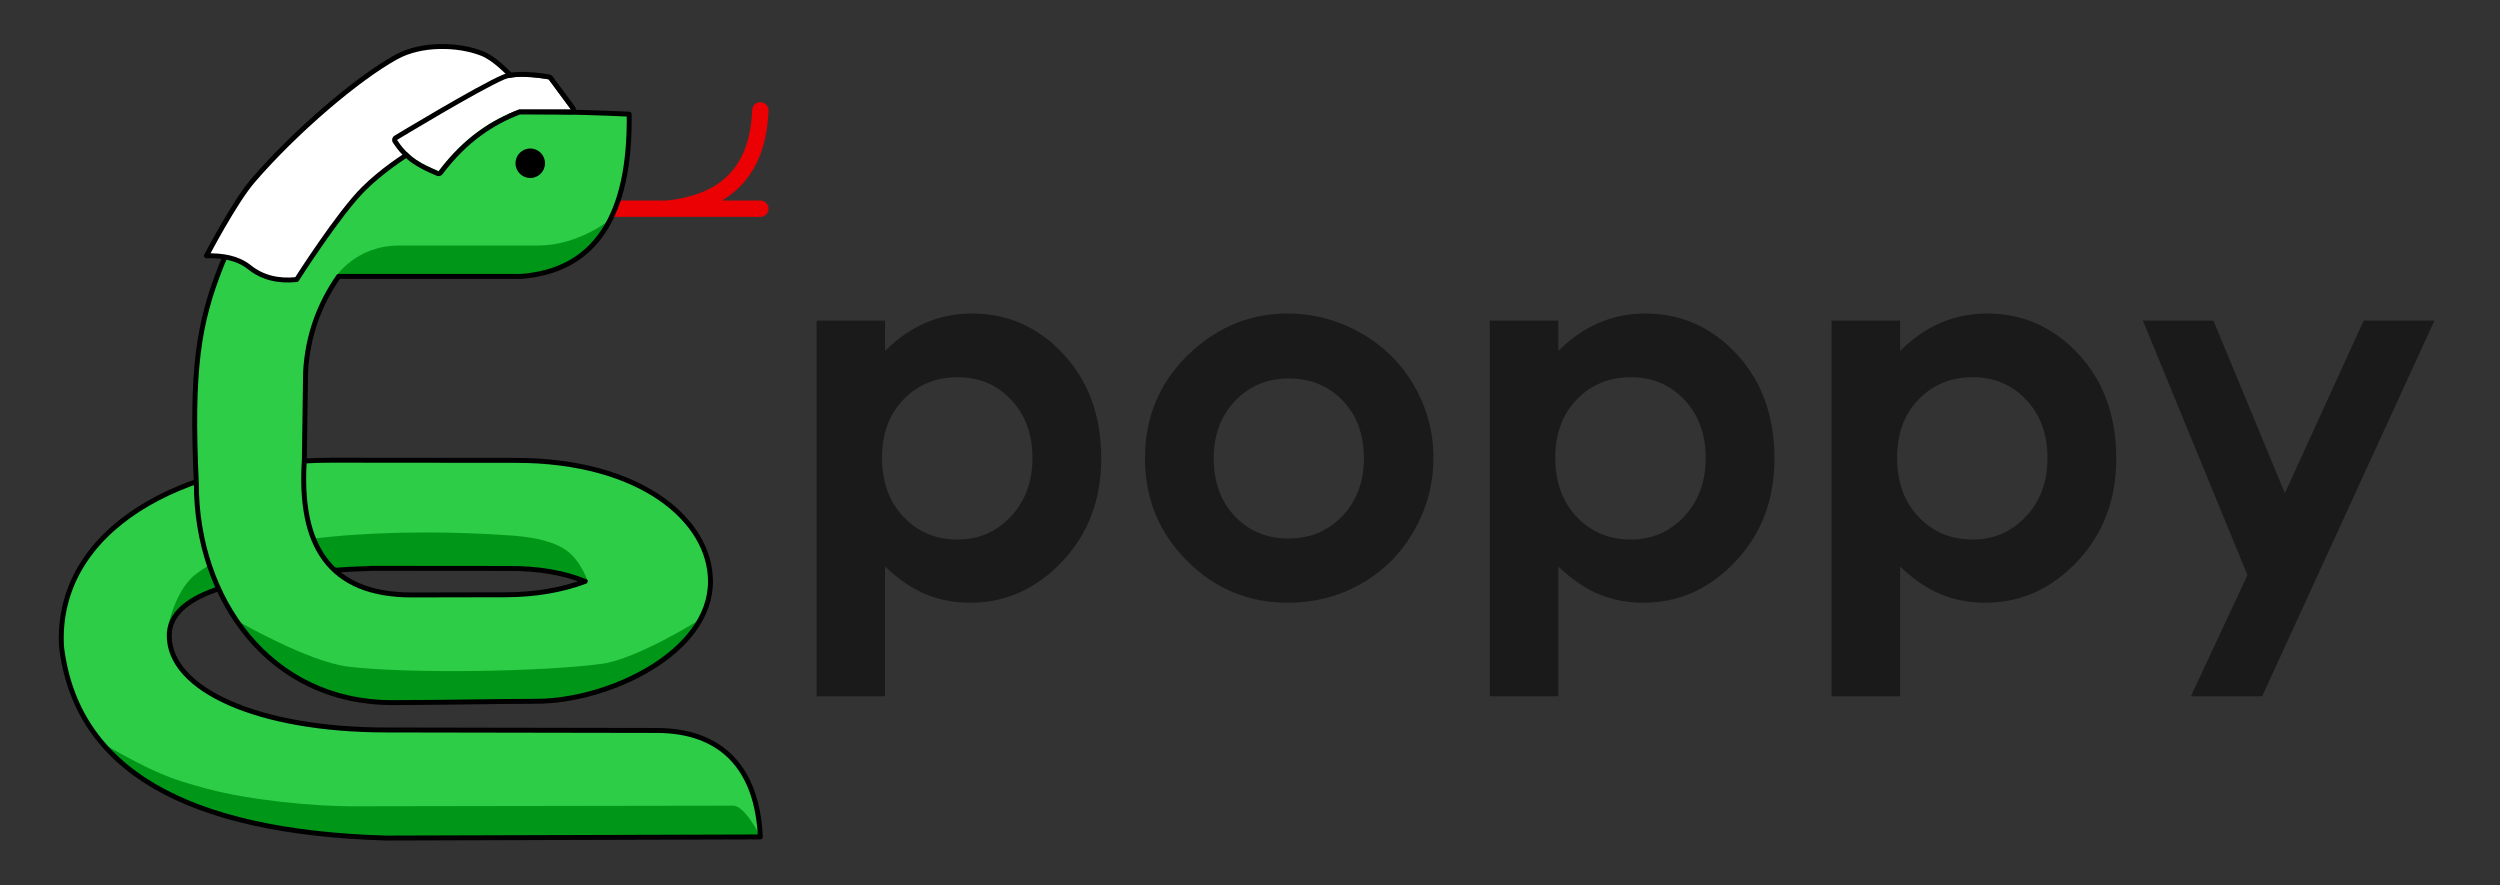 <?xml version="1.0" encoding="UTF-8" standalone="no"?><!DOCTYPE svg PUBLIC "-//W3C//DTD SVG 1.1//EN" "http://www.w3.org/Graphics/SVG/1.1/DTD/svg11.dtd"><svg width="100%" height="100%" viewBox="0 0 1522 539" version="1.1" xmlns="http://www.w3.org/2000/svg" xmlns:xlink="http://www.w3.org/1999/xlink" xml:space="preserve" xmlns:serif="http://www.serif.com/" style="fill-rule:evenodd;clip-rule:evenodd;stroke-linecap:round;stroke-linejoin:round;stroke-miterlimit:1.5;"><rect x="0" y="0" width="1522" height="539" fill="#333333" stroke="none"/><rect id="Logo---name--light-background" serif:id="Logo + name, light background" x="0" y="0" width="1521.45" height="538.508" style="fill:none;"/><path d="M538.833,195.177l0,18.47c7.593,-7.593 15.802,-13.288 24.626,-17.084c8.824,-3.797 18.264,-5.695 28.32,-5.695c21.855,-0 40.427,8.26 55.716,24.78c15.288,16.52 22.933,37.708 22.933,63.565c-0,24.934 -7.901,45.789 -23.703,62.565c-15.801,16.777 -34.527,25.165 -56.177,25.165c-9.646,-0 -18.624,-1.719 -26.935,-5.156c-8.311,-3.437 -16.571,-9.055 -24.78,-16.853l0,78.956l-41.71,0l0,-228.713l41.71,0Zm44.173,34.477c-13.237,-0 -24.216,4.514 -32.937,13.544c-8.722,9.029 -13.083,20.829 -13.083,35.4c0,14.878 4.361,26.909 13.083,36.092c8.721,9.183 19.7,13.775 32.937,13.775c12.826,0 23.625,-4.669 32.398,-14.006c8.773,-9.337 13.16,-21.24 13.16,-35.707c-0,-14.366 -4.31,-26.14 -12.929,-35.323c-8.619,-9.184 -19.495,-13.775 -32.629,-13.775Z" style="fill:#1a1a1a;fill-rule:nonzero;"/><path d="M783.861,190.868c15.801,-0 30.654,3.95 44.557,11.851c13.904,7.901 24.754,18.623 32.552,32.168c7.799,13.544 11.698,28.166 11.698,43.865c-0,15.801 -3.925,30.577 -11.774,44.326c-7.85,13.75 -18.547,24.498 -32.091,32.245c-13.544,7.747 -28.474,11.62 -44.788,11.62c-24.011,-0 -44.507,-8.542 -61.488,-25.626c-16.982,-17.085 -25.473,-37.837 -25.473,-62.258c0,-26.165 9.594,-47.969 28.782,-65.412c16.828,-15.186 36.169,-22.779 58.025,-22.779Zm0.692,39.555c-13.053,0 -23.923,4.541 -32.607,13.621c-8.685,9.081 -13.028,20.702 -13.028,34.861c0,14.571 4.292,26.371 12.874,35.4c8.582,9.03 19.451,13.544 32.607,13.544c13.157,0 24.103,-4.566 32.839,-13.698c8.736,-9.132 13.104,-20.88 13.104,-35.246c0,-14.365 -4.291,-26.036 -12.873,-35.014c-8.582,-8.979 -19.554,-13.468 -32.916,-13.468Z" style="fill:#1a1a1a;fill-rule:nonzero;"/><path d="M948.7,195.177l0,18.47c7.593,-7.593 15.802,-13.288 24.626,-17.084c8.824,-3.797 18.264,-5.695 28.32,-5.695c21.855,-0 40.427,8.26 55.716,24.78c15.288,16.52 22.933,37.708 22.933,63.565c-0,24.934 -7.901,45.789 -23.703,62.565c-15.801,16.777 -34.527,25.165 -56.177,25.165c-9.646,-0 -18.624,-1.719 -26.935,-5.156c-8.311,-3.437 -16.571,-9.055 -24.78,-16.853l0,78.956l-41.71,0l0,-228.713l41.71,0Zm44.173,34.477c-13.237,-0 -24.216,4.514 -32.937,13.544c-8.722,9.029 -13.083,20.829 -13.083,35.4c0,14.878 4.361,26.909 13.083,36.092c8.721,9.183 19.7,13.775 32.937,13.775c12.826,0 23.625,-4.669 32.398,-14.006c8.773,-9.337 13.16,-21.24 13.16,-35.707c-0,-14.366 -4.31,-26.14 -12.929,-35.323c-8.619,-9.184 -19.495,-13.775 -32.629,-13.775Z" style="fill:#1a1a1a;fill-rule:nonzero;"/><path d="M1156.79,195.177l-0,18.47c7.593,-7.593 15.801,-13.288 24.626,-17.084c8.824,-3.797 18.264,-5.695 28.319,-5.695c21.856,-0 40.428,8.26 55.717,24.78c15.288,16.52 22.932,37.708 22.932,63.565c0,24.934 -7.9,45.789 -23.702,62.565c-15.802,16.777 -34.528,25.165 -56.178,25.165c-9.645,-0 -18.623,-1.719 -26.934,-5.156c-8.312,-3.437 -16.572,-9.055 -24.78,-16.853l-0,78.956l-41.71,0l-0,-228.713l41.71,0Zm44.173,34.477c-13.237,-0 -24.216,4.514 -32.938,13.544c-8.721,9.029 -13.082,20.829 -13.082,35.4c-0,14.878 4.361,26.909 13.082,36.092c8.722,9.183 19.701,13.775 32.938,13.775c12.825,0 23.625,-4.669 32.398,-14.006c8.773,-9.337 13.159,-21.24 13.159,-35.707c0,-14.366 -4.309,-26.14 -12.928,-35.323c-8.619,-9.184 -19.496,-13.775 -32.629,-13.775Z" style="fill:#1a1a1a;fill-rule:nonzero;"/><path d="M1304.59,195.177l42.939,0l43.497,105.072l47.997,-105.072l43.061,0l-104.876,228.713l-43.396,0l34.433,-73.752l-63.655,-154.961Z" style="fill:#1a1a1a;fill-rule:nonzero;"/><g id="snake"><path id="tongue" d="M374.207,127.052l88.688,-0l-56.562,-0c35.136,-3.669 55.142,-22.466 56.562,-59.85" style="fill:none;stroke:#eb0003;stroke-width:9.97px;"/><path id="body-behind-fill" serif:id="body behind fill" d="M356.233,354.441c-12.554,-5.139 -28.052,-8.554 -47.705,-8.37l-81.86,-0.077c-77.672,2.715 -123.636,14.512 -123.636,40.959c0,33.038 54.278,57.454 132.302,57.454c32.117,0 124.758,0.289 164.207,0.289c40.791,0 61.482,24.075 63.354,64.823l-227.62,0.687c-122.453,-3.56 -188.959,-42.087 -197.843,-116.627c-3.771,-71.401 73.973,-113.406 164.36,-113.406c38.566,0 80.497,0.098 112.094,0.098c76.309,0 118.651,37.082 118.651,74.17" style="fill:#2dcd47;"/><path id="shade-3" serif:id="shade 3" d="M101.22,386.455c-0,-0 3.899,-25.554 17.326,-36.365c19.68,-15.847 49.673,-20.156 83.023,-23.358c38.284,-3.677 77.355,-2.812 103.286,-1.145c8.293,0.533 27.433,1.197 39.237,8.962c9.854,6.482 14.2,20.584 14.2,20.584c0,-0 -22.018,-8.901 -40.324,-8.901c-22.771,0 -73.024,-0.238 -91.3,-0.238c-66.096,0 -123.786,14.275 -125.448,40.461Z" style="fill:#009718;"/><path id="shade-2" serif:id="shade 2" d="M462.895,509.519c0,0 -9.033,-19.03 -16.606,-19.03c-37.717,0 -194.986,0.369 -232.702,0.369c-21.99,-0 -61.127,-3.597 -87.112,-10.565c-22.794,-6.113 -32.055,-9.403 -64.285,-27.822c31.285,31.654 83.818,55.335 150.43,56.633c41.329,0.806 250.275,0.415 250.275,0.415Z" style="fill:#009718;"/><path id="body-behind-outline" serif:id="body behind outline" d="M356.233,353.957c-12.554,-5.139 -28.052,-8.07 -47.705,-7.886l-81.86,-0.077c-77.672,2.715 -123.636,14.512 -123.636,40.959c0,33.038 54.278,57.454 132.302,57.454c32.117,0 124.758,0.289 164.207,0.289c40.791,0 61.482,24.075 63.354,64.823l-227.62,0.687c-122.453,-3.56 -188.959,-42.087 -197.843,-116.627c-3.771,-71.401 73.973,-113.406 164.36,-113.406c38.566,0 80.497,0.098 112.094,0.098c76.309,0 118.651,36.598 118.651,73.686" style="fill:none;stroke:#000;stroke-width:3px;"/><path id="body-in-front-fill" serif:id="body in front fill" d="M432.537,353.957c0,43.742 -62.35,72.981 -106.092,72.981c-20.654,0 -59.728,0.806 -87.66,0.806c-74.893,-0 -119.255,-63.488 -119.255,-133.364c-3.182,-69.804 1.21,-97.49 15.284,-132.887c30.919,-77.765 94.516,-88.665 127.93,-91.757c43.843,-4.057 120.299,-0.229 120.299,-0.229c0.81,61.868 -20.666,95.45 -65.993,98.76l-110.904,-0c-11.813,16.944 -18.956,36.223 -20.121,58.491l-0.731,53.186c-3.406,51.185 14.388,82.538 65.993,82.262l56.465,-0.112c17.947,-0.033 34.083,-2.782 48.481,-8.137" style="fill:#2dcd47;"/><path d="M204.381,168.561c0,-0 12.103,-19.093 38.672,-19.093c29.366,-0 55.325,-0.006 84.691,-0.006c24.487,0 43.764,-15.808 43.764,-15.808c-5.922,15.387 -27.077,34.613 -57.882,34.613c-28.158,-0 -109.245,0.294 -109.245,0.294Z" style="fill:#009718;"/><path id="shade-1" serif:id="shade 1" d="M426.495,376.935c-16.685,30.7 -64.51,50.003 -100.05,50.003c-20.654,0 -59.728,0.806 -87.66,0.806c-42.128,-0 -74.595,-20.088 -94.94,-50.102c0,0 43.783,25.315 68.219,28.225c37.077,4.417 118.502,3.095 154.24,-1.727c21.82,-2.945 60.191,-27.205 60.191,-27.205Z" style="fill:#009718;"/><path id="body-in-front-outline" serif:id="body in front outline" d="M432.537,353.957c0,43.742 -62.35,72.981 -106.092,72.981c-20.654,0 -59.728,0.806 -87.66,0.806c-74.893,-0 -119.255,-63.488 -119.255,-133.364c-3.182,-69.804 1.21,-97.49 15.284,-132.887c30.919,-77.765 94.516,-88.665 127.93,-91.757c43.843,-4.057 120.299,-0.229 120.299,-0.229c0.81,61.868 -20.666,95.45 -65.993,98.76l-110.904,-0c-11.813,16.944 -18.956,36.223 -20.121,58.491l-0.731,53.186c-3.406,51.185 14.388,82.538 65.993,82.262l56.465,-0.112c17.947,-0.033 34.083,-2.782 48.481,-8.137" style="fill:none;stroke:#000;stroke-width:3px;"/><circle cx="322.821" cy="99.39" r="8.983"/><g id="hat"><path d="M326.321,64.659c0,-0 -18.394,-26.438 -32.969,-32.147c-14.575,-5.71 -36.82,-6.189 -52.036,2.168c-23.549,12.933 -61.553,45.315 -87.451,75.429c-11.095,12.901 -28.186,45.628 -28.186,45.628c9.931,-0.24 18.971,1.302 26.011,6.845c8.125,6.574 17.9,8.746 28.916,7.61c0,0 25.599,-40.251 40.835,-55.289c21.466,-21.189 50.952,-34.558 50.952,-34.558c21.956,-10.66 37.754,-17.555 53.928,-15.686Z" style="fill:#fff;stroke:#000;stroke-width:3px;"/><path d="M267.019,104.235c15.635,-20.745 32.434,-31.266 49.033,-37.557l31.551,-0.001l-13.584,-18.358c-0,0 -18.635,-3.493 -26.889,0c-15.081,6.385 -65.407,36.86 -65.407,36.86c7.167,11.069 15.238,14.732 25.296,19.056Z" style="fill:#fff;"/><path d="M265.834,106.991c-10.612,-4.562 -19.067,-8.503 -26.629,-20.182c-0.441,-0.681 -0.587,-1.511 -0.406,-2.302c0.182,-0.791 0.676,-1.474 1.37,-1.894c0,-0 50.624,-30.635 65.792,-37.056c3.627,-1.536 9.069,-1.929 14.305,-1.745c7.381,0.26 14.305,1.559 14.305,1.559c0.745,0.139 1.409,0.555 1.859,1.164l13.585,18.357c0.674,0.911 0.777,2.124 0.267,3.135c-0.51,1.012 -1.546,1.65 -2.679,1.65c0,0 -30.998,0.001 -30.999,0.002c-15.985,6.143 -32.136,16.389 -47.189,36.362c-0.832,1.104 -2.311,1.496 -3.581,0.95Zm1.185,-2.756c15.635,-20.745 32.434,-31.266 49.033,-37.557l31.551,-0.001l-13.584,-18.358c-0,0 -18.635,-3.493 -26.889,0c-15.081,6.385 -65.407,36.86 -65.407,36.86c7.167,11.069 15.238,14.732 25.296,19.056Z"/></g></g></svg>
